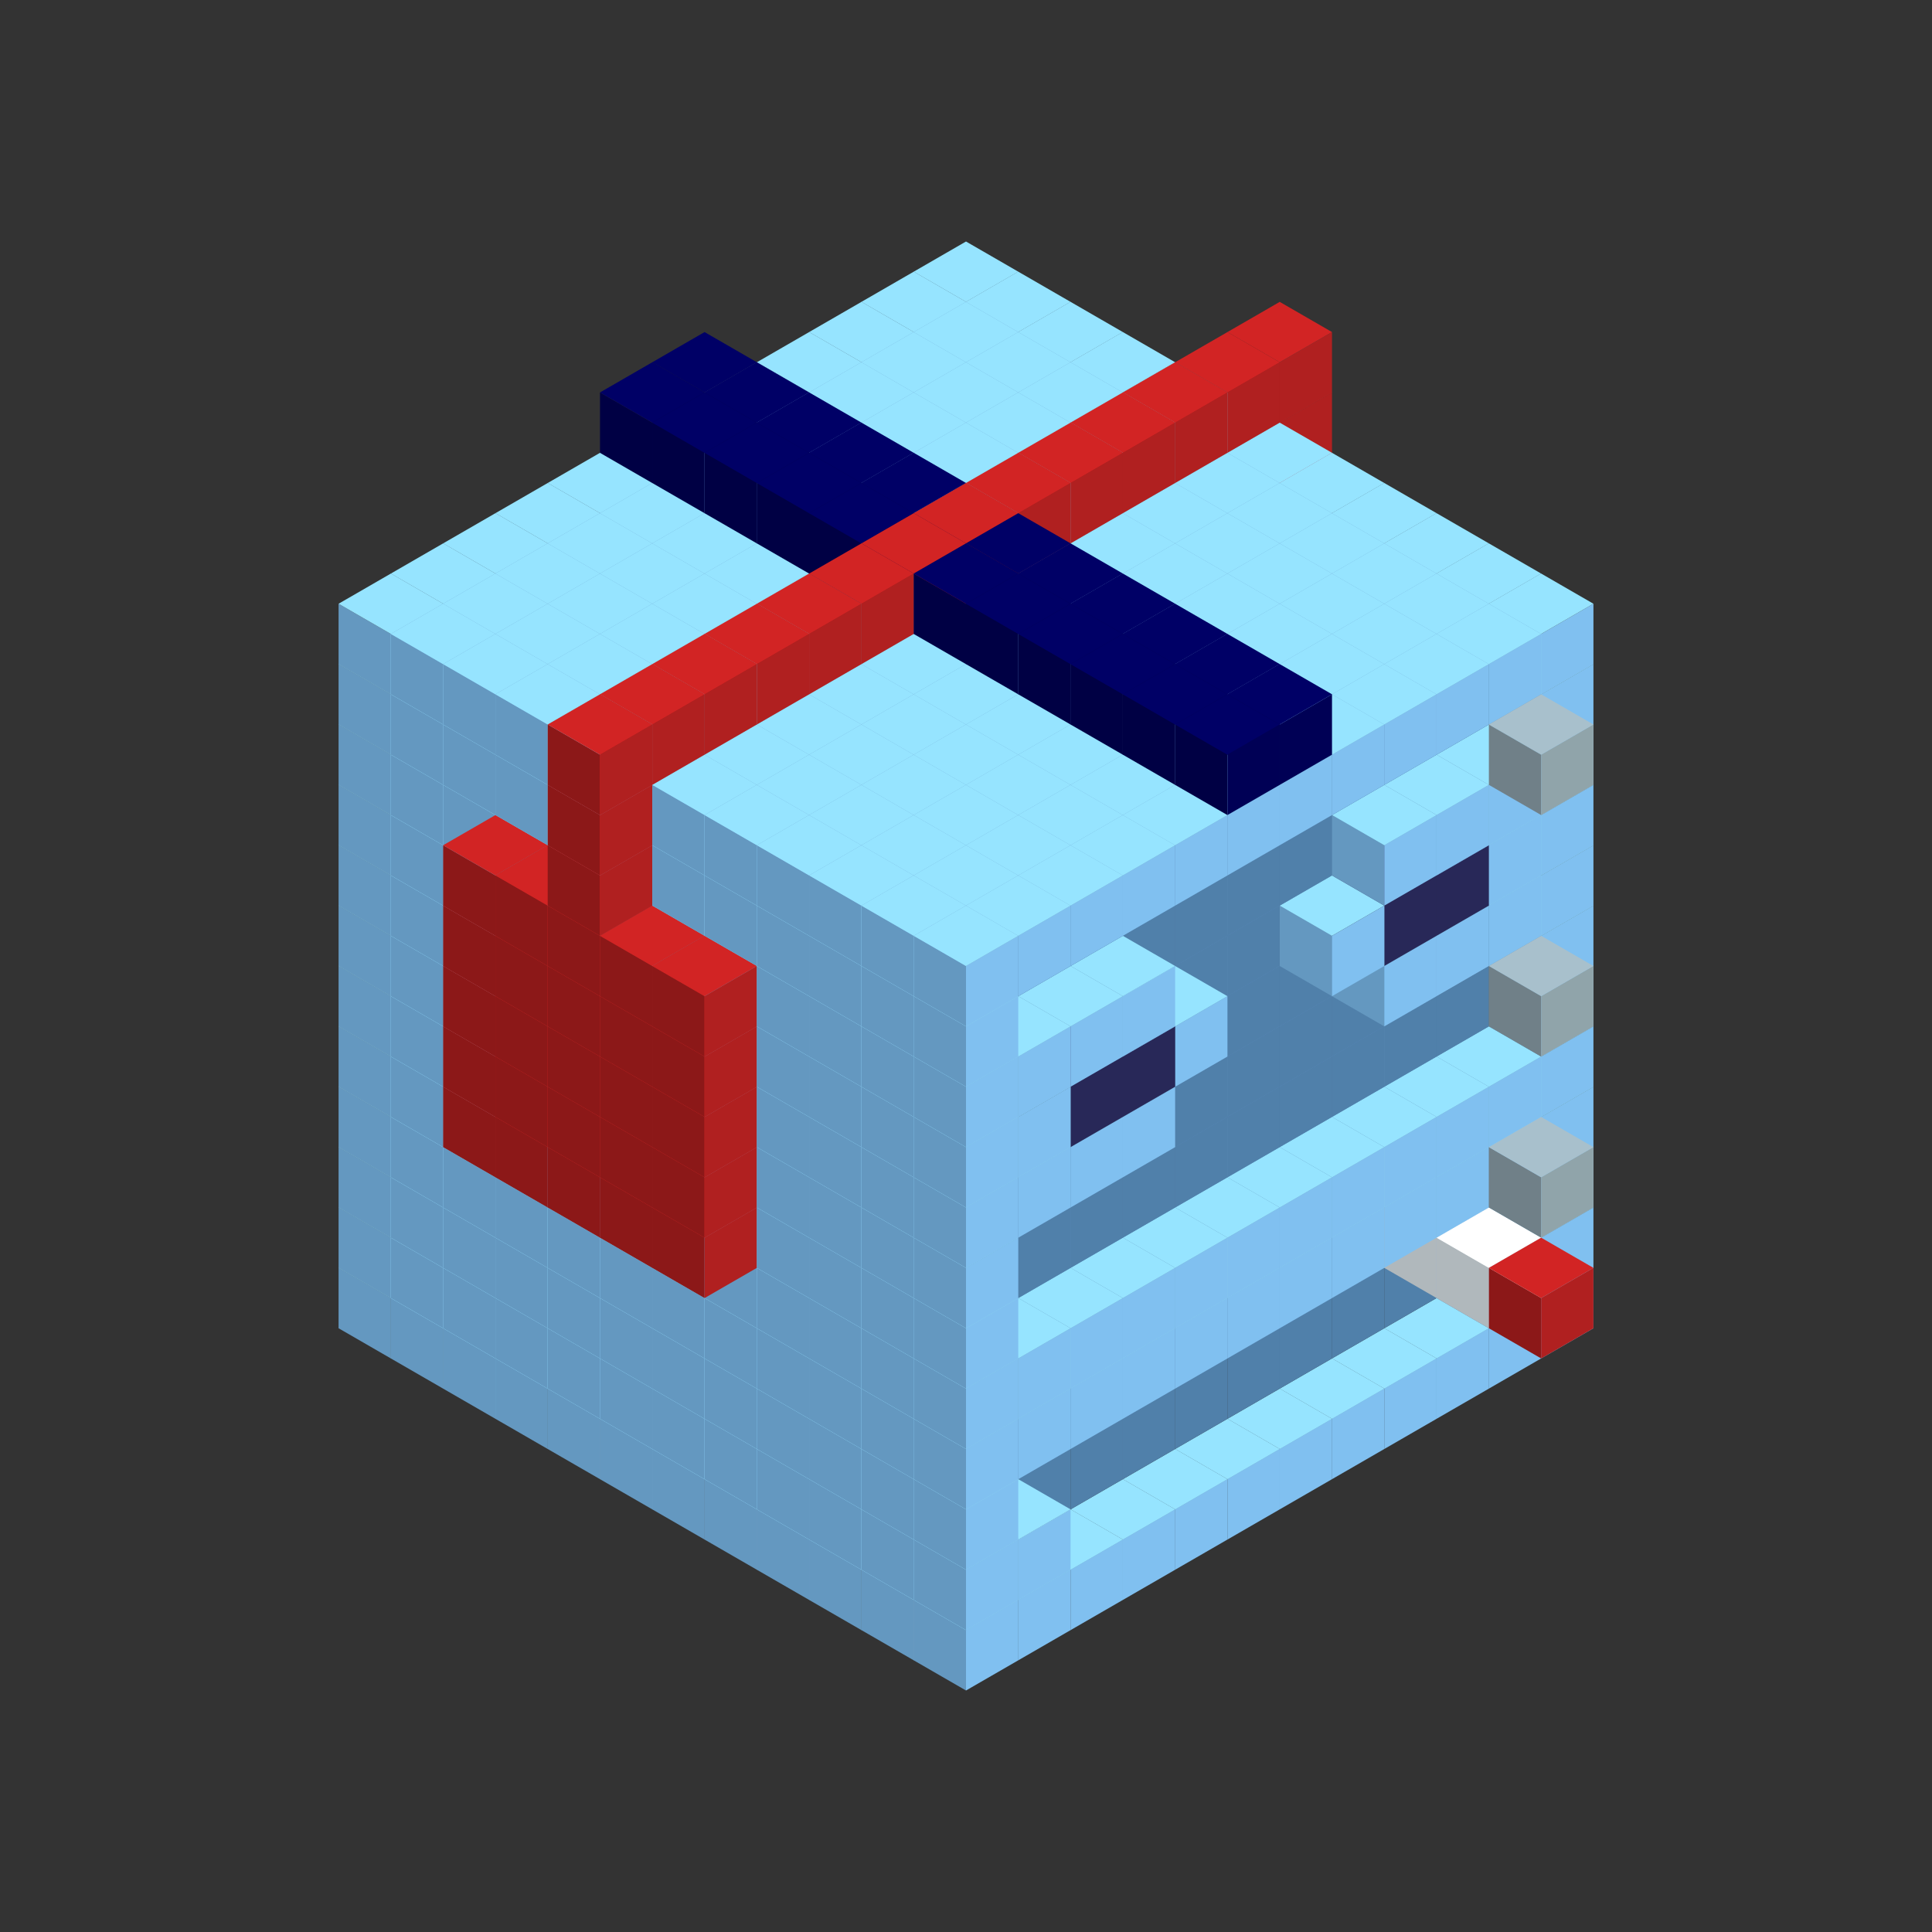 
<svg width='600' height='600' viewBox='4436371 5550000 3200000 3200000' xmlns='http://www.w3.org/2000/svg' xmlns:xlink='http://www.w3.org/1999/xlink'>
<rect x="4436371" y="5550000" width="3200000" height="3200000" fill="#333333" stroke="none"/>
<use xlink:href='#v-0x0000014b-1' transform='translate(983738,3600000)'/>
<use xlink:href='#v-0x0000014b-1' transform='translate(1070341,3650000)'/>
<use xlink:href='#v-0x0000014b-1' transform='translate(1156944,3700000)'/>
<use xlink:href='#v-0x0000014b-1' transform='translate(1243547,3750000)'/>
<use xlink:href='#v-0x0000014b-1' transform='translate(1330150,3800000)'/>
<use xlink:href='#v-0x0000014b-1' transform='translate(1416753,3850000)'/>
<use xlink:href='#v-0x0000014b-1' transform='translate(1503356,3900000)'/>
<use xlink:href='#v-0x0000014b-1' transform='translate(1589959,3950000)'/>
<use xlink:href='#v-0x0000014b-1' transform='translate(1676562,4000000)'/>
<use xlink:href='#v-0x0000014b-1' transform='translate(1763165,4050000)'/>
<use xlink:href='#v-0x0000014b-1' transform='translate(1849768,4100000)'/>
<use xlink:href='#v-0x0000014b-1' transform='translate(2889004,3600000)'/>
<use xlink:href='#v-0x0000014b-1' transform='translate(2802401,3650000)'/>
<use xlink:href='#v-0x0000014b-1' transform='translate(2715798,3700000)'/>
<use xlink:href='#v-0x0000014b-1' transform='translate(2629195,3750000)'/>
<use xlink:href='#v-0x0000014b-1' transform='translate(2542592,3800000)'/>
<use xlink:href='#v-0x0000014b-1' transform='translate(2455989,3850000)'/>
<use xlink:href='#v-0x0000014b-1' transform='translate(2369386,3900000)'/>
<use xlink:href='#v-0x0000014b-1' transform='translate(2282783,3950000)'/>
<use xlink:href='#v-0x0000014b-1' transform='translate(2196180,4000000)'/>
<use xlink:href='#v-0x0000014b-1' transform='translate(2109577,4050000)'/>
<use xlink:href='#v-0x0000014b-1' transform='translate(2022974,4100000)'/>
<use xlink:href='#v-0x0000014b-1' transform='translate(1936371,4150000)'/>
<use xlink:href='#v-0x0000014b-1' transform='translate(983738,3500000)'/>
<use xlink:href='#v-0x0000014b-1' transform='translate(1070341,3550000)'/>
<use xlink:href='#v-0x0000014b-1' transform='translate(1156944,3600000)'/>
<use xlink:href='#v-0x0000014b-1' transform='translate(1243547,3650000)'/>
<use xlink:href='#v-0x0000014b-1' transform='translate(1330150,3700000)'/>
<use xlink:href='#v-0x0000014b-1' transform='translate(1416753,3750000)'/>
<use xlink:href='#v-0x0000014b-1' transform='translate(1503356,3800000)'/>
<use xlink:href='#v-0x0000014b-1' transform='translate(1589959,3850000)'/>
<use xlink:href='#v-0x0000014b-1' transform='translate(1676562,3900000)'/>
<use xlink:href='#v-0x0000014b-1' transform='translate(1763165,3950000)'/>
<use xlink:href='#v-0x0000014b-2' transform='translate(2715798,3500000)'/>
<use xlink:href='#v-0x0000014b-2' transform='translate(2629195,3550000)'/>
<use xlink:href='#v-0x0000014b-2' transform='translate(2542592,3600000)'/>
<use xlink:href='#v-0x0000014b-2' transform='translate(2455989,3650000)'/>
<use xlink:href='#v-0x0000014b-2' transform='translate(2369386,3700000)'/>
<use xlink:href='#v-0x0000014b-2' transform='translate(2282783,3750000)'/>
<use xlink:href='#v-0x0000014b-2' transform='translate(2196180,3800000)'/>
<use xlink:href='#v-0x0000014b-2' transform='translate(2109577,3850000)'/>
<use xlink:href='#v-0x0000014b-2' transform='translate(2022974,3900000)'/>
<use xlink:href='#v-0x0000014b-2' transform='translate(1936371,3950000)'/>
<use xlink:href='#v-0x0000014b-1' transform='translate(1849768,4000000)'/>
<use xlink:href='#v-0x0000014b-1' transform='translate(2889004,3500000)'/>
<use xlink:href='#v-0x0000014b-1' transform='translate(2802401,3550000)'/>
<use xlink:href='#v-0x0000014b-1' transform='translate(2022974,4000000)'/>
<use xlink:href='#v-0x0000014b-1' transform='translate(1936371,4050000)'/>
<use xlink:href='#v-0x0000014b-1' transform='translate(983738,3400000)'/>
<use xlink:href='#v-0x0000014b-1' transform='translate(1070341,3450000)'/>
<use xlink:href='#v-0x0000014b-1' transform='translate(1156944,3500000)'/>
<use xlink:href='#v-0x0000014b-1' transform='translate(1243547,3550000)'/>
<use xlink:href='#v-0x0000014b-1' transform='translate(1330150,3600000)'/>
<use xlink:href='#v-0x0000014b-1' transform='translate(1416753,3650000)'/>
<use xlink:href='#v-0x0000014b-1' transform='translate(1503356,3700000)'/>
<use xlink:href='#v-0x0000014b-1' transform='translate(1589959,3750000)'/>
<use xlink:href='#v-0x0000014b-1' transform='translate(1676562,3800000)'/>
<use xlink:href='#v-0x0000014b-1' transform='translate(1763165,3850000)'/>
<use xlink:href='#v-0x0000014b-2' transform='translate(2715798,3400000)'/>
<use xlink:href='#v-0x0000014b-4' transform='translate(2629195,3450000)'/>
<use xlink:href='#v-0x0000014b-2' transform='translate(2542592,3500000)'/>
<use xlink:href='#v-0x0000014b-2' transform='translate(2455989,3550000)'/>
<use xlink:href='#v-0x0000014b-2' transform='translate(2369386,3600000)'/>
<use xlink:href='#v-0x0000014b-2' transform='translate(2282783,3650000)'/>
<use xlink:href='#v-0x0000014b-2' transform='translate(2196180,3700000)'/>
<use xlink:href='#v-0x0000014b-2' transform='translate(2109577,3750000)'/>
<use xlink:href='#v-0x0000014b-2' transform='translate(2022974,3800000)'/>
<use xlink:href='#v-0x0000014b-2' transform='translate(1936371,3850000)'/>
<use xlink:href='#v-0x0000014b-1' transform='translate(1849768,3900000)'/>
<use xlink:href='#v-0x0000014b-1' transform='translate(2889004,3400000)'/>
<use xlink:href='#v-0x0000014b-4' transform='translate(2715798,3500000)'/>
<use xlink:href='#v-0x0000014b-1' transform='translate(1936371,3950000)'/>
<use xlink:href='#v-0x0000014b-4' transform='translate(2802401,3550000)'/>
<use xlink:href='#v-0x0000014b-5' transform='translate(2889004,3600000)'/>
<use xlink:href='#v-0x0000014b-1' transform='translate(983738,3300000)'/>
<use xlink:href='#v-0x0000014b-1' transform='translate(1070341,3350000)'/>
<use xlink:href='#v-0x0000014b-1' transform='translate(1156944,3400000)'/>
<use xlink:href='#v-0x0000014b-1' transform='translate(1243547,3450000)'/>
<use xlink:href='#v-0x0000014b-1' transform='translate(1330150,3500000)'/>
<use xlink:href='#v-0x0000014b-1' transform='translate(1416753,3550000)'/>
<use xlink:href='#v-0x0000014b-1' transform='translate(1503356,3600000)'/>
<use xlink:href='#v-0x0000014b-1' transform='translate(1589959,3650000)'/>
<use xlink:href='#v-0x0000014b-1' transform='translate(1676562,3700000)'/>
<use xlink:href='#v-0x0000014b-1' transform='translate(1763165,3750000)'/>
<use xlink:href='#v-0x0000014b-2' transform='translate(2715798,3300000)'/>
<use xlink:href='#v-0x0000014b-2' transform='translate(2629195,3350000)'/>
<use xlink:href='#v-0x0000014b-2' transform='translate(2542592,3400000)'/>
<use xlink:href='#v-0x0000014b-2' transform='translate(2455989,3450000)'/>
<use xlink:href='#v-0x0000014b-2' transform='translate(2369386,3500000)'/>
<use xlink:href='#v-0x0000014b-2' transform='translate(2282783,3550000)'/>
<use xlink:href='#v-0x0000014b-2' transform='translate(2196180,3600000)'/>
<use xlink:href='#v-0x0000014b-2' transform='translate(2109577,3650000)'/>
<use xlink:href='#v-0x0000014b-2' transform='translate(2022974,3700000)'/>
<use xlink:href='#v-0x0000014b-2' transform='translate(1936371,3750000)'/>
<use xlink:href='#v-0x0000014b-1' transform='translate(1849768,3800000)'/>
<use xlink:href='#v-0x0000014b-1' transform='translate(2889004,3300000)'/>
<use xlink:href='#v-0x0000014b-1' transform='translate(2802401,3350000)'/>
<use xlink:href='#v-0x0000014b-1' transform='translate(2715798,3400000)'/>
<use xlink:href='#v-0x0000014b-1' transform='translate(2629195,3450000)'/>
<use xlink:href='#v-0x0000014b-1' transform='translate(2542592,3500000)'/>
<use xlink:href='#v-0x0000014b-1' transform='translate(2455989,3550000)'/>
<use xlink:href='#v-0x0000014b-1' transform='translate(2369386,3600000)'/>
<use xlink:href='#v-0x0000014b-1' transform='translate(2282783,3650000)'/>
<use xlink:href='#v-0x0000014b-1' transform='translate(2196180,3700000)'/>
<use xlink:href='#v-0x0000014b-1' transform='translate(2109577,3750000)'/>
<use xlink:href='#v-0x0000014b-1' transform='translate(2022974,3800000)'/>
<use xlink:href='#v-0x0000014b-1' transform='translate(1936371,3850000)'/>
<use xlink:href='#v-0x0000014b-1' transform='translate(983738,3200000)'/>
<use xlink:href='#v-0x0000014b-1' transform='translate(1070341,3250000)'/>
<use xlink:href='#v-0x0000014b-1' transform='translate(1156944,3300000)'/>
<use xlink:href='#v-0x0000014b-1' transform='translate(1243547,3350000)'/>
<use xlink:href='#v-0x0000014b-1' transform='translate(1330150,3400000)'/>
<use xlink:href='#v-0x0000014b-1' transform='translate(1416753,3450000)'/>
<use xlink:href='#v-0x0000014b-1' transform='translate(1503356,3500000)'/>
<use xlink:href='#v-0x0000014b-1' transform='translate(1589959,3550000)'/>
<use xlink:href='#v-0x0000014b-1' transform='translate(1676562,3600000)'/>
<use xlink:href='#v-0x0000014b-1' transform='translate(1763165,3650000)'/>
<use xlink:href='#v-0x0000014b-2' transform='translate(2715798,3200000)'/>
<use xlink:href='#v-0x0000014b-2' transform='translate(2629195,3250000)'/>
<use xlink:href='#v-0x0000014b-2' transform='translate(2542592,3300000)'/>
<use xlink:href='#v-0x0000014b-2' transform='translate(2455989,3350000)'/>
<use xlink:href='#v-0x0000014b-2' transform='translate(2369386,3400000)'/>
<use xlink:href='#v-0x0000014b-2' transform='translate(2282783,3450000)'/>
<use xlink:href='#v-0x0000014b-2' transform='translate(2196180,3500000)'/>
<use xlink:href='#v-0x0000014b-2' transform='translate(2109577,3550000)'/>
<use xlink:href='#v-0x0000014b-2' transform='translate(2022974,3600000)'/>
<use xlink:href='#v-0x0000014b-2' transform='translate(1936371,3650000)'/>
<use xlink:href='#v-0x0000014b-1' transform='translate(1849768,3700000)'/>
<use xlink:href='#v-0x0000014b-1' transform='translate(2889004,3200000)'/>
<use xlink:href='#v-0x0000014b-1' transform='translate(2802401,3250000)'/>
<use xlink:href='#v-0x0000014b-1' transform='translate(2715798,3300000)'/>
<use xlink:href='#v-0x0000014b-1' transform='translate(2629195,3350000)'/>
<use xlink:href='#v-0x0000014b-1' transform='translate(2542592,3400000)'/>
<use xlink:href='#v-0x0000014b-1' transform='translate(2455989,3450000)'/>
<use xlink:href='#v-0x0000014b-1' transform='translate(2369386,3500000)'/>
<use xlink:href='#v-0x0000014b-1' transform='translate(2282783,3550000)'/>
<use xlink:href='#v-0x0000014b-1' transform='translate(2196180,3600000)'/>
<use xlink:href='#v-0x0000014b-1' transform='translate(2109577,3650000)'/>
<use xlink:href='#v-0x0000014b-1' transform='translate(2022974,3700000)'/>
<use xlink:href='#v-0x0000014b-1' transform='translate(1936371,3750000)'/>
<use xlink:href='#v-0x0000014b-6' transform='translate(2889004,3400000)'/>
<use xlink:href='#v-0x0000014b-1' transform='translate(983738,3100000)'/>
<use xlink:href='#v-0x0000014b-1' transform='translate(1070341,3150000)'/>
<use xlink:href='#v-0x0000014b-1' transform='translate(1156944,3200000)'/>
<use xlink:href='#v-0x0000014b-8' transform='translate(2282783,2650000)'/>
<use xlink:href='#v-0x0000014b-1' transform='translate(1243547,3250000)'/>
<use xlink:href='#v-0x0000014b-8' transform='translate(1156944,3300000)'/>
<use xlink:href='#v-0x0000014b-8' transform='translate(2369386,2700000)'/>
<use xlink:href='#v-0x0000014b-1' transform='translate(1330150,3300000)'/>
<use xlink:href='#v-0x0000014b-8' transform='translate(1243547,3350000)'/>
<use xlink:href='#v-0x0000014b-8' transform='translate(2455989,2750000)'/>
<use xlink:href='#v-0x0000014b-1' transform='translate(1416753,3350000)'/>
<use xlink:href='#v-0x0000014b-8' transform='translate(1330150,3400000)'/>
<use xlink:href='#v-0x0000014b-8' transform='translate(2542592,2800000)'/>
<use xlink:href='#v-0x0000014b-1' transform='translate(1503356,3400000)'/>
<use xlink:href='#v-0x0000014b-8' transform='translate(1416753,3450000)'/>
<use xlink:href='#v-0x0000014b-8' transform='translate(2629195,2850000)'/>
<use xlink:href='#v-0x0000014b-1' transform='translate(1589959,3450000)'/>
<use xlink:href='#v-0x0000014b-8' transform='translate(1503356,3500000)'/>
<use xlink:href='#v-0x0000014b-1' transform='translate(1676562,3500000)'/>
<use xlink:href='#v-0x0000014b-1' transform='translate(1763165,3550000)'/>
<use xlink:href='#v-0x0000014b-2' transform='translate(2715798,3100000)'/>
<use xlink:href='#v-0x0000014b-2' transform='translate(2629195,3150000)'/>
<use xlink:href='#v-0x0000014b-2' transform='translate(2542592,3200000)'/>
<use xlink:href='#v-0x0000014b-2' transform='translate(2455989,3250000)'/>
<use xlink:href='#v-0x0000014b-2' transform='translate(2369386,3300000)'/>
<use xlink:href='#v-0x0000014b-2' transform='translate(2282783,3350000)'/>
<use xlink:href='#v-0x0000014b-2' transform='translate(2196180,3400000)'/>
<use xlink:href='#v-0x0000014b-2' transform='translate(2109577,3450000)'/>
<use xlink:href='#v-0x0000014b-2' transform='translate(2022974,3500000)'/>
<use xlink:href='#v-0x0000014b-2' transform='translate(1936371,3550000)'/>
<use xlink:href='#v-0x0000014b-1' transform='translate(1849768,3600000)'/>
<use xlink:href='#v-0x0000014b-1' transform='translate(2889004,3100000)'/>
<use xlink:href='#v-0x0000014b-1' transform='translate(1936371,3650000)'/>
<use xlink:href='#v-0x0000014b-1' transform='translate(983738,3000000)'/>
<use xlink:href='#v-0x0000014b-1' transform='translate(1070341,3050000)'/>
<use xlink:href='#v-0x0000014b-1' transform='translate(1156944,3100000)'/>
<use xlink:href='#v-0x0000014b-8' transform='translate(2282783,2550000)'/>
<use xlink:href='#v-0x0000014b-1' transform='translate(1243547,3150000)'/>
<use xlink:href='#v-0x0000014b-8' transform='translate(1156944,3200000)'/>
<use xlink:href='#v-0x0000014b-8' transform='translate(2369386,2600000)'/>
<use xlink:href='#v-0x0000014b-1' transform='translate(1330150,3200000)'/>
<use xlink:href='#v-0x0000014b-8' transform='translate(1243547,3250000)'/>
<use xlink:href='#v-0x0000014b-8' transform='translate(2455989,2650000)'/>
<use xlink:href='#v-0x0000014b-1' transform='translate(1416753,3250000)'/>
<use xlink:href='#v-0x0000014b-8' transform='translate(1330150,3300000)'/>
<use xlink:href='#v-0x0000014b-8' transform='translate(2542592,2700000)'/>
<use xlink:href='#v-0x0000014b-1' transform='translate(1503356,3300000)'/>
<use xlink:href='#v-0x0000014b-8' transform='translate(1416753,3350000)'/>
<use xlink:href='#v-0x0000014b-8' transform='translate(2629195,2750000)'/>
<use xlink:href='#v-0x0000014b-1' transform='translate(1589959,3350000)'/>
<use xlink:href='#v-0x0000014b-8' transform='translate(1503356,3400000)'/>
<use xlink:href='#v-0x0000014b-1' transform='translate(1676562,3400000)'/>
<use xlink:href='#v-0x0000014b-1' transform='translate(1763165,3450000)'/>
<use xlink:href='#v-0x0000014b-2' transform='translate(2715798,3000000)'/>
<use xlink:href='#v-0x0000014b-2' transform='translate(2629195,3050000)'/>
<use xlink:href='#v-0x0000014b-2' transform='translate(2542592,3100000)'/>
<use xlink:href='#v-0x0000014b-2' transform='translate(2455989,3150000)'/>
<use xlink:href='#v-0x0000014b-2' transform='translate(2369386,3200000)'/>
<use xlink:href='#v-0x0000014b-2' transform='translate(2282783,3250000)'/>
<use xlink:href='#v-0x0000014b-2' transform='translate(2196180,3300000)'/>
<use xlink:href='#v-0x0000014b-2' transform='translate(2109577,3350000)'/>
<use xlink:href='#v-0x0000014b-2' transform='translate(2022974,3400000)'/>
<use xlink:href='#v-0x0000014b-2' transform='translate(1936371,3450000)'/>
<use xlink:href='#v-0x0000014b-1' transform='translate(1849768,3500000)'/>
<use xlink:href='#v-0x0000014b-1' transform='translate(2889004,3000000)'/>
<use xlink:href='#v-0x0000014b-1' transform='translate(1936371,3550000)'/>
<use xlink:href='#v-0x0000014b-1' transform='translate(983738,2900000)'/>
<use xlink:href='#v-0x0000014b-1' transform='translate(1070341,2950000)'/>
<use xlink:href='#v-0x0000014b-1' transform='translate(1156944,3000000)'/>
<use xlink:href='#v-0x0000014b-8' transform='translate(2282783,2450000)'/>
<use xlink:href='#v-0x0000014b-1' transform='translate(1243547,3050000)'/>
<use xlink:href='#v-0x0000014b-8' transform='translate(1156944,3100000)'/>
<use xlink:href='#v-0x0000014b-8' transform='translate(2369386,2500000)'/>
<use xlink:href='#v-0x0000014b-1' transform='translate(1330150,3100000)'/>
<use xlink:href='#v-0x0000014b-8' transform='translate(1243547,3150000)'/>
<use xlink:href='#v-0x0000014b-8' transform='translate(2455989,2550000)'/>
<use xlink:href='#v-0x0000014b-1' transform='translate(1416753,3150000)'/>
<use xlink:href='#v-0x0000014b-8' transform='translate(1330150,3200000)'/>
<use xlink:href='#v-0x0000014b-8' transform='translate(2542592,2600000)'/>
<use xlink:href='#v-0x0000014b-1' transform='translate(1503356,3200000)'/>
<use xlink:href='#v-0x0000014b-8' transform='translate(1416753,3250000)'/>
<use xlink:href='#v-0x0000014b-8' transform='translate(2629195,2650000)'/>
<use xlink:href='#v-0x0000014b-1' transform='translate(1589959,3250000)'/>
<use xlink:href='#v-0x0000014b-8' transform='translate(1503356,3300000)'/>
<use xlink:href='#v-0x0000014b-1' transform='translate(1676562,3300000)'/>
<use xlink:href='#v-0x0000014b-1' transform='translate(1763165,3350000)'/>
<use xlink:href='#v-0x0000014b-2' transform='translate(2715798,2900000)'/>
<use xlink:href='#v-0x0000014b-2' transform='translate(2629195,2950000)'/>
<use xlink:href='#v-0x0000014b-2' transform='translate(2542592,3000000)'/>
<use xlink:href='#v-0x0000014b-2' transform='translate(2455989,3050000)'/>
<use xlink:href='#v-0x0000014b-2' transform='translate(2369386,3100000)'/>
<use xlink:href='#v-0x0000014b-2' transform='translate(2282783,3150000)'/>
<use xlink:href='#v-0x0000014b-2' transform='translate(2196180,3200000)'/>
<use xlink:href='#v-0x0000014b-2' transform='translate(2109577,3250000)'/>
<use xlink:href='#v-0x0000014b-2' transform='translate(2022974,3300000)'/>
<use xlink:href='#v-0x0000014b-2' transform='translate(1936371,3350000)'/>
<use xlink:href='#v-0x0000014b-1' transform='translate(1849768,3400000)'/>
<use xlink:href='#v-0x0000014b-1' transform='translate(2889004,2900000)'/>
<use xlink:href='#v-0x0000014b-1' transform='translate(2802401,2950000)'/>
<use xlink:href='#v-0x0000014b-1' transform='translate(2715798,3000000)'/>
<use xlink:href='#v-0x0000014b-1' transform='translate(2629195,3050000)'/>
<use xlink:href='#v-0x0000014b-1' transform='translate(2196180,3300000)'/>
<use xlink:href='#v-0x0000014b-1' transform='translate(2109577,3350000)'/>
<use xlink:href='#v-0x0000014b-1' transform='translate(2022974,3400000)'/>
<use xlink:href='#v-0x0000014b-1' transform='translate(1936371,3450000)'/>
<use xlink:href='#v-0x0000014b-6' transform='translate(2889004,3100000)'/>
<use xlink:href='#v-0x0000014b-1' transform='translate(983738,2800000)'/>
<use xlink:href='#v-0x0000014b-1' transform='translate(1070341,2850000)'/>
<use xlink:href='#v-0x0000014b-1' transform='translate(1156944,2900000)'/>
<use xlink:href='#v-0x0000014b-8' transform='translate(2282783,2350000)'/>
<use xlink:href='#v-0x0000014b-1' transform='translate(1243547,2950000)'/>
<use xlink:href='#v-0x0000014b-8' transform='translate(1156944,3000000)'/>
<use xlink:href='#v-0x0000014b-8' transform='translate(2369386,2400000)'/>
<use xlink:href='#v-0x0000014b-1' transform='translate(1330150,3000000)'/>
<use xlink:href='#v-0x0000014b-8' transform='translate(1243547,3050000)'/>
<use xlink:href='#v-0x0000014b-8' transform='translate(2455989,2450000)'/>
<use xlink:href='#v-0x0000014b-1' transform='translate(1416753,3050000)'/>
<use xlink:href='#v-0x0000014b-8' transform='translate(1330150,3100000)'/>
<use xlink:href='#v-0x0000014b-8' transform='translate(2542592,2500000)'/>
<use xlink:href='#v-0x0000014b-1' transform='translate(1503356,3100000)'/>
<use xlink:href='#v-0x0000014b-8' transform='translate(1416753,3150000)'/>
<use xlink:href='#v-0x0000014b-8' transform='translate(2629195,2550000)'/>
<use xlink:href='#v-0x0000014b-1' transform='translate(1589959,3150000)'/>
<use xlink:href='#v-0x0000014b-8' transform='translate(1503356,3200000)'/>
<use xlink:href='#v-0x0000014b-1' transform='translate(1676562,3200000)'/>
<use xlink:href='#v-0x0000014b-1' transform='translate(1763165,3250000)'/>
<use xlink:href='#v-0x0000014b-2' transform='translate(2715798,2800000)'/>
<use xlink:href='#v-0x0000014b-2' transform='translate(2629195,2850000)'/>
<use xlink:href='#v-0x0000014b-2' transform='translate(2542592,2900000)'/>
<use xlink:href='#v-0x0000014b-2' transform='translate(2455989,2950000)'/>
<use xlink:href='#v-0x0000014b-2' transform='translate(2369386,3000000)'/>
<use xlink:href='#v-0x0000014b-2' transform='translate(2282783,3050000)'/>
<use xlink:href='#v-0x0000014b-2' transform='translate(2196180,3100000)'/>
<use xlink:href='#v-0x0000014b-2' transform='translate(2109577,3150000)'/>
<use xlink:href='#v-0x0000014b-2' transform='translate(2022974,3200000)'/>
<use xlink:href='#v-0x0000014b-2' transform='translate(1936371,3250000)'/>
<use xlink:href='#v-0x0000014b-1' transform='translate(1849768,3300000)'/>
<use xlink:href='#v-0x0000014b-1' transform='translate(2889004,2800000)'/>
<use xlink:href='#v-0x0000014b-1' transform='translate(2802401,2850000)'/>
<use xlink:href='#v-0x0000014b-3' transform='translate(2715798,2900000)'/>
<use xlink:href='#v-0x0000014b-3' transform='translate(2629195,2950000)'/>
<use xlink:href='#v-0x0000014b-1' transform='translate(2542592,3000000)'/>
<use xlink:href='#v-0x0000014b-1' transform='translate(2282783,3150000)'/>
<use xlink:href='#v-0x0000014b-3' transform='translate(2196180,3200000)'/>
<use xlink:href='#v-0x0000014b-3' transform='translate(2109577,3250000)'/>
<use xlink:href='#v-0x0000014b-1' transform='translate(2022974,3300000)'/>
<use xlink:href='#v-0x0000014b-1' transform='translate(1936371,3350000)'/>
<use xlink:href='#v-0x0000014b-1' transform='translate(983738,2700000)'/>
<use xlink:href='#v-0x0000014b-1' transform='translate(1070341,2750000)'/>
<use xlink:href='#v-0x0000014b-1' transform='translate(1156944,2800000)'/>
<use xlink:href='#v-0x0000014b-8' transform='translate(2282783,2250000)'/>
<use xlink:href='#v-0x0000014b-1' transform='translate(1243547,2850000)'/>
<use xlink:href='#v-0x0000014b-8' transform='translate(1156944,2900000)'/>
<use xlink:href='#v-0x0000014b-8' transform='translate(2369386,2300000)'/>
<use xlink:href='#v-0x0000014b-1' transform='translate(1330150,2900000)'/>
<use xlink:href='#v-0x0000014b-8' transform='translate(1243547,2950000)'/>
<use xlink:href='#v-0x0000014b-8' transform='translate(2455989,2350000)'/>
<use xlink:href='#v-0x0000014b-1' transform='translate(1416753,2950000)'/>
<use xlink:href='#v-0x0000014b-8' transform='translate(1330150,3000000)'/>
<use xlink:href='#v-0x0000014b-8' transform='translate(2542592,2400000)'/>
<use xlink:href='#v-0x0000014b-1' transform='translate(1503356,3000000)'/>
<use xlink:href='#v-0x0000014b-8' transform='translate(1416753,3050000)'/>
<use xlink:href='#v-0x0000014b-8' transform='translate(2629195,2450000)'/>
<use xlink:href='#v-0x0000014b-1' transform='translate(1589959,3050000)'/>
<use xlink:href='#v-0x0000014b-8' transform='translate(1503356,3100000)'/>
<use xlink:href='#v-0x0000014b-1' transform='translate(1676562,3100000)'/>
<use xlink:href='#v-0x0000014b-1' transform='translate(1763165,3150000)'/>
<use xlink:href='#v-0x0000014b-2' transform='translate(2715798,2700000)'/>
<use xlink:href='#v-0x0000014b-2' transform='translate(2629195,2750000)'/>
<use xlink:href='#v-0x0000014b-2' transform='translate(2542592,2800000)'/>
<use xlink:href='#v-0x0000014b-2' transform='translate(2455989,2850000)'/>
<use xlink:href='#v-0x0000014b-2' transform='translate(2369386,2900000)'/>
<use xlink:href='#v-0x0000014b-2' transform='translate(2282783,2950000)'/>
<use xlink:href='#v-0x0000014b-2' transform='translate(2196180,3000000)'/>
<use xlink:href='#v-0x0000014b-2' transform='translate(2109577,3050000)'/>
<use xlink:href='#v-0x0000014b-2' transform='translate(2022974,3100000)'/>
<use xlink:href='#v-0x0000014b-2' transform='translate(1936371,3150000)'/>
<use xlink:href='#v-0x0000014b-1' transform='translate(1849768,3200000)'/>
<use xlink:href='#v-0x0000014b-1' transform='translate(2889004,2700000)'/>
<use xlink:href='#v-0x0000014b-1' transform='translate(2802401,2750000)'/>
<use xlink:href='#v-0x0000014b-1' transform='translate(2715798,2800000)'/>
<use xlink:href='#v-0x0000014b-1' transform='translate(2629195,2850000)'/>
<use xlink:href='#v-0x0000014b-1' transform='translate(2196180,3100000)'/>
<use xlink:href='#v-0x0000014b-1' transform='translate(2109577,3150000)'/>
<use xlink:href='#v-0x0000014b-1' transform='translate(2022974,3200000)'/>
<use xlink:href='#v-0x0000014b-1' transform='translate(1936371,3250000)'/>
<use xlink:href='#v-0x0000014b-1' transform='translate(983738,2600000)'/>
<use xlink:href='#v-0x0000014b-1' transform='translate(1070341,2650000)'/>
<use xlink:href='#v-0x0000014b-1' transform='translate(1156944,2700000)'/>
<use xlink:href='#v-0x0000014b-1' transform='translate(1243547,2750000)'/>
<use xlink:href='#v-0x0000014b-1' transform='translate(1330150,2800000)'/>
<use xlink:href='#v-0x0000014b-8' transform='translate(2455989,2250000)'/>
<use xlink:href='#v-0x0000014b-1' transform='translate(1416753,2850000)'/>
<use xlink:href='#v-0x0000014b-8' transform='translate(1330150,2900000)'/>
<use xlink:href='#v-0x0000014b-1' transform='translate(1503356,2900000)'/>
<use xlink:href='#v-0x0000014b-1' transform='translate(1589959,2950000)'/>
<use xlink:href='#v-0x0000014b-1' transform='translate(1676562,3000000)'/>
<use xlink:href='#v-0x0000014b-1' transform='translate(1763165,3050000)'/>
<use xlink:href='#v-0x0000014b-2' transform='translate(2715798,2600000)'/>
<use xlink:href='#v-0x0000014b-2' transform='translate(2629195,2650000)'/>
<use xlink:href='#v-0x0000014b-2' transform='translate(2542592,2700000)'/>
<use xlink:href='#v-0x0000014b-2' transform='translate(2455989,2750000)'/>
<use xlink:href='#v-0x0000014b-2' transform='translate(2369386,2800000)'/>
<use xlink:href='#v-0x0000014b-2' transform='translate(2282783,2850000)'/>
<use xlink:href='#v-0x0000014b-2' transform='translate(2196180,2900000)'/>
<use xlink:href='#v-0x0000014b-2' transform='translate(2109577,2950000)'/>
<use xlink:href='#v-0x0000014b-2' transform='translate(2022974,3000000)'/>
<use xlink:href='#v-0x0000014b-2' transform='translate(1936371,3050000)'/>
<use xlink:href='#v-0x0000014b-1' transform='translate(1849768,3100000)'/>
<use xlink:href='#v-0x0000014b-1' transform='translate(2889004,2600000)'/>
<use xlink:href='#v-0x0000014b-1' transform='translate(1936371,3150000)'/>
<use xlink:href='#v-0x0000014b-1' transform='translate(1936371,1950000)'/>
<use xlink:href='#v-0x0000014b-1' transform='translate(1849768,2000000)'/>
<use xlink:href='#v-0x0000014b-1' transform='translate(1763165,2050000)'/>
<use xlink:href='#v-0x0000014b-1' transform='translate(1676562,2100000)'/>
<use xlink:href='#v-0x0000014b-1' transform='translate(1589959,2150000)'/>
<use xlink:href='#v-0x0000014b-1' transform='translate(1503356,2200000)'/>
<use xlink:href='#v-0x0000014b-1' transform='translate(1416753,2250000)'/>
<use xlink:href='#v-0x0000014b-1' transform='translate(1330150,2300000)'/>
<use xlink:href='#v-0x0000014b-1' transform='translate(1243547,2350000)'/>
<use xlink:href='#v-0x0000014b-1' transform='translate(1156944,2400000)'/>
<use xlink:href='#v-0x0000014b-1' transform='translate(1070341,2450000)'/>
<use xlink:href='#v-0x0000014b-1' transform='translate(983738,2500000)'/>
<use xlink:href='#v-0x0000014b-1' transform='translate(2022974,2000000)'/>
<use xlink:href='#v-0x0000014b-1' transform='translate(1936371,2050000)'/>
<use xlink:href='#v-0x0000014b-1' transform='translate(1849768,2100000)'/>
<use xlink:href='#v-0x0000014b-1' transform='translate(1763165,2150000)'/>
<use xlink:href='#v-0x0000014b-1' transform='translate(1676562,2200000)'/>
<use xlink:href='#v-0x0000014b-1' transform='translate(1589959,2250000)'/>
<use xlink:href='#v-0x0000014b-1' transform='translate(1503356,2300000)'/>
<use xlink:href='#v-0x0000014b-1' transform='translate(1416753,2350000)'/>
<use xlink:href='#v-0x0000014b-1' transform='translate(1330150,2400000)'/>
<use xlink:href='#v-0x0000014b-1' transform='translate(1243547,2450000)'/>
<use xlink:href='#v-0x0000014b-1' transform='translate(1156944,2500000)'/>
<use xlink:href='#v-0x0000014b-1' transform='translate(1070341,2550000)'/>
<use xlink:href='#v-0x0000014b-1' transform='translate(2109577,2050000)'/>
<use xlink:href='#v-0x0000014b-1' transform='translate(2022974,2100000)'/>
<use xlink:href='#v-0x0000014b-1' transform='translate(1936371,2150000)'/>
<use xlink:href='#v-0x0000014b-1' transform='translate(1849768,2200000)'/>
<use xlink:href='#v-0x0000014b-1' transform='translate(1763165,2250000)'/>
<use xlink:href='#v-0x0000014b-1' transform='translate(1676562,2300000)'/>
<use xlink:href='#v-0x0000014b-1' transform='translate(1589959,2350000)'/>
<use xlink:href='#v-0x0000014b-1' transform='translate(1503356,2400000)'/>
<use xlink:href='#v-0x0000014b-1' transform='translate(1416753,2450000)'/>
<use xlink:href='#v-0x0000014b-1' transform='translate(1330150,2500000)'/>
<use xlink:href='#v-0x0000014b-1' transform='translate(1243547,2550000)'/>
<use xlink:href='#v-0x0000014b-1' transform='translate(1156944,2600000)'/>
<use xlink:href='#v-0x0000014b-1' transform='translate(2196180,2100000)'/>
<use xlink:href='#v-0x0000014b-1' transform='translate(2109577,2150000)'/>
<use xlink:href='#v-0x0000014b-1' transform='translate(2022974,2200000)'/>
<use xlink:href='#v-0x0000014b-1' transform='translate(1936371,2250000)'/>
<use xlink:href='#v-0x0000014b-1' transform='translate(1849768,2300000)'/>
<use xlink:href='#v-0x0000014b-1' transform='translate(1763165,2350000)'/>
<use xlink:href='#v-0x0000014b-1' transform='translate(1676562,2400000)'/>
<use xlink:href='#v-0x0000014b-1' transform='translate(1589959,2450000)'/>
<use xlink:href='#v-0x0000014b-1' transform='translate(1503356,2500000)'/>
<use xlink:href='#v-0x0000014b-1' transform='translate(1416753,2550000)'/>
<use xlink:href='#v-0x0000014b-1' transform='translate(1330150,2600000)'/>
<use xlink:href='#v-0x0000014b-1' transform='translate(1243547,2650000)'/>
<use xlink:href='#v-0x0000014b-1' transform='translate(2282783,2150000)'/>
<use xlink:href='#v-0x0000014b-1' transform='translate(2196180,2200000)'/>
<use xlink:href='#v-0x0000014b-1' transform='translate(2109577,2250000)'/>
<use xlink:href='#v-0x0000014b-1' transform='translate(2022974,2300000)'/>
<use xlink:href='#v-0x0000014b-1' transform='translate(1936371,2350000)'/>
<use xlink:href='#v-0x0000014b-1' transform='translate(1849768,2400000)'/>
<use xlink:href='#v-0x0000014b-1' transform='translate(1763165,2450000)'/>
<use xlink:href='#v-0x0000014b-1' transform='translate(1676562,2500000)'/>
<use xlink:href='#v-0x0000014b-1' transform='translate(1589959,2550000)'/>
<use xlink:href='#v-0x0000014b-1' transform='translate(1503356,2600000)'/>
<use xlink:href='#v-0x0000014b-1' transform='translate(1416753,2650000)'/>
<use xlink:href='#v-0x0000014b-1' transform='translate(1330150,2700000)'/>
<use xlink:href='#v-0x0000014b-8' transform='translate(2455989,2150000)'/>
<use xlink:href='#v-0x0000014b-1' transform='translate(2369386,2200000)'/>
<use xlink:href='#v-0x0000014b-1' transform='translate(2282783,2250000)'/>
<use xlink:href='#v-0x0000014b-1' transform='translate(2196180,2300000)'/>
<use xlink:href='#v-0x0000014b-1' transform='translate(2109577,2350000)'/>
<use xlink:href='#v-0x0000014b-1' transform='translate(2022974,2400000)'/>
<use xlink:href='#v-0x0000014b-1' transform='translate(1936371,2450000)'/>
<use xlink:href='#v-0x0000014b-1' transform='translate(1849768,2500000)'/>
<use xlink:href='#v-0x0000014b-1' transform='translate(1763165,2550000)'/>
<use xlink:href='#v-0x0000014b-1' transform='translate(1676562,2600000)'/>
<use xlink:href='#v-0x0000014b-1' transform='translate(1589959,2650000)'/>
<use xlink:href='#v-0x0000014b-1' transform='translate(1503356,2700000)'/>
<use xlink:href='#v-0x0000014b-1' transform='translate(1416753,2750000)'/>
<use xlink:href='#v-0x0000014b-8' transform='translate(1330150,2800000)'/>
<use xlink:href='#v-0x0000014b-1' transform='translate(2455989,2250000)'/>
<use xlink:href='#v-0x0000014b-1' transform='translate(2369386,2300000)'/>
<use xlink:href='#v-0x0000014b-1' transform='translate(2282783,2350000)'/>
<use xlink:href='#v-0x0000014b-1' transform='translate(2196180,2400000)'/>
<use xlink:href='#v-0x0000014b-1' transform='translate(2109577,2450000)'/>
<use xlink:href='#v-0x0000014b-1' transform='translate(2022974,2500000)'/>
<use xlink:href='#v-0x0000014b-1' transform='translate(1936371,2550000)'/>
<use xlink:href='#v-0x0000014b-1' transform='translate(1849768,2600000)'/>
<use xlink:href='#v-0x0000014b-1' transform='translate(1763165,2650000)'/>
<use xlink:href='#v-0x0000014b-1' transform='translate(1676562,2700000)'/>
<use xlink:href='#v-0x0000014b-1' transform='translate(1589959,2750000)'/>
<use xlink:href='#v-0x0000014b-1' transform='translate(1503356,2800000)'/>
<use xlink:href='#v-0x0000014b-1' transform='translate(2542592,2300000)'/>
<use xlink:href='#v-0x0000014b-1' transform='translate(2455989,2350000)'/>
<use xlink:href='#v-0x0000014b-1' transform='translate(2369386,2400000)'/>
<use xlink:href='#v-0x0000014b-1' transform='translate(2282783,2450000)'/>
<use xlink:href='#v-0x0000014b-1' transform='translate(2196180,2500000)'/>
<use xlink:href='#v-0x0000014b-1' transform='translate(2109577,2550000)'/>
<use xlink:href='#v-0x0000014b-1' transform='translate(2022974,2600000)'/>
<use xlink:href='#v-0x0000014b-1' transform='translate(1936371,2650000)'/>
<use xlink:href='#v-0x0000014b-1' transform='translate(1849768,2700000)'/>
<use xlink:href='#v-0x0000014b-1' transform='translate(1763165,2750000)'/>
<use xlink:href='#v-0x0000014b-1' transform='translate(1676562,2800000)'/>
<use xlink:href='#v-0x0000014b-1' transform='translate(1589959,2850000)'/>
<use xlink:href='#v-0x0000014b-1' transform='translate(2629195,2350000)'/>
<use xlink:href='#v-0x0000014b-1' transform='translate(2542592,2400000)'/>
<use xlink:href='#v-0x0000014b-1' transform='translate(2455989,2450000)'/>
<use xlink:href='#v-0x0000014b-1' transform='translate(2369386,2500000)'/>
<use xlink:href='#v-0x0000014b-1' transform='translate(2282783,2550000)'/>
<use xlink:href='#v-0x0000014b-1' transform='translate(2196180,2600000)'/>
<use xlink:href='#v-0x0000014b-1' transform='translate(2109577,2650000)'/>
<use xlink:href='#v-0x0000014b-1' transform='translate(2022974,2700000)'/>
<use xlink:href='#v-0x0000014b-1' transform='translate(1936371,2750000)'/>
<use xlink:href='#v-0x0000014b-1' transform='translate(1849768,2800000)'/>
<use xlink:href='#v-0x0000014b-1' transform='translate(1763165,2850000)'/>
<use xlink:href='#v-0x0000014b-1' transform='translate(1676562,2900000)'/>
<use xlink:href='#v-0x0000014b-1' transform='translate(2715798,2400000)'/>
<use xlink:href='#v-0x0000014b-1' transform='translate(2629195,2450000)'/>
<use xlink:href='#v-0x0000014b-1' transform='translate(2542592,2500000)'/>
<use xlink:href='#v-0x0000014b-1' transform='translate(2455989,2550000)'/>
<use xlink:href='#v-0x0000014b-1' transform='translate(2369386,2600000)'/>
<use xlink:href='#v-0x0000014b-1' transform='translate(2282783,2650000)'/>
<use xlink:href='#v-0x0000014b-1' transform='translate(2196180,2700000)'/>
<use xlink:href='#v-0x0000014b-1' transform='translate(2109577,2750000)'/>
<use xlink:href='#v-0x0000014b-1' transform='translate(2022974,2800000)'/>
<use xlink:href='#v-0x0000014b-1' transform='translate(1936371,2850000)'/>
<use xlink:href='#v-0x0000014b-1' transform='translate(1849768,2900000)'/>
<use xlink:href='#v-0x0000014b-1' transform='translate(1763165,2950000)'/>
<use xlink:href='#v-0x0000014b-1' transform='translate(2802401,2450000)'/>
<use xlink:href='#v-0x0000014b-1' transform='translate(2715798,2500000)'/>
<use xlink:href='#v-0x0000014b-1' transform='translate(2629195,2550000)'/>
<use xlink:href='#v-0x0000014b-1' transform='translate(2542592,2600000)'/>
<use xlink:href='#v-0x0000014b-1' transform='translate(2455989,2650000)'/>
<use xlink:href='#v-0x0000014b-1' transform='translate(2369386,2700000)'/>
<use xlink:href='#v-0x0000014b-1' transform='translate(2282783,2750000)'/>
<use xlink:href='#v-0x0000014b-1' transform='translate(2196180,2800000)'/>
<use xlink:href='#v-0x0000014b-1' transform='translate(2109577,2850000)'/>
<use xlink:href='#v-0x0000014b-1' transform='translate(2022974,2900000)'/>
<use xlink:href='#v-0x0000014b-1' transform='translate(1936371,2950000)'/>
<use xlink:href='#v-0x0000014b-1' transform='translate(1849768,3000000)'/>
<use xlink:href='#v-0x0000014b-1' transform='translate(2889004,2500000)'/>
<use xlink:href='#v-0x0000014b-1' transform='translate(2802401,2550000)'/>
<use xlink:href='#v-0x0000014b-1' transform='translate(2715798,2600000)'/>
<use xlink:href='#v-0x0000014b-1' transform='translate(2629195,2650000)'/>
<use xlink:href='#v-0x0000014b-1' transform='translate(2542592,2700000)'/>
<use xlink:href='#v-0x0000014b-1' transform='translate(2455989,2750000)'/>
<use xlink:href='#v-0x0000014b-1' transform='translate(2369386,2800000)'/>
<use xlink:href='#v-0x0000014b-1' transform='translate(2282783,2850000)'/>
<use xlink:href='#v-0x0000014b-1' transform='translate(2196180,2900000)'/>
<use xlink:href='#v-0x0000014b-1' transform='translate(2109577,2950000)'/>
<use xlink:href='#v-0x0000014b-1' transform='translate(2022974,3000000)'/>
<use xlink:href='#v-0x0000014b-1' transform='translate(1936371,3050000)'/>
<use xlink:href='#v-0x0000014b-6' transform='translate(2889004,2700000)'/>
<use xlink:href='#v-0x0000014b-7' transform='translate(1503356,2100000)'/>
<use xlink:href='#v-0x0000014b-7' transform='translate(1416753,2150000)'/>
<use xlink:href='#v-0x0000014b-7' transform='translate(1589959,2150000)'/>
<use xlink:href='#v-0x0000014b-7' transform='translate(1503356,2200000)'/>
<use xlink:href='#v-0x0000014b-7' transform='translate(1676562,2200000)'/>
<use xlink:href='#v-0x0000014b-7' transform='translate(1589959,2250000)'/>
<use xlink:href='#v-0x0000014b-7' transform='translate(1763165,2250000)'/>
<use xlink:href='#v-0x0000014b-7' transform='translate(1676562,2300000)'/>
<use xlink:href='#v-0x0000014b-7' transform='translate(1849768,2300000)'/>
<use xlink:href='#v-0x0000014b-7' transform='translate(1763165,2350000)'/>
<use xlink:href='#v-0x0000014b-8' transform='translate(2455989,2050000)'/>
<use xlink:href='#v-0x0000014b-8' transform='translate(2369386,2100000)'/>
<use xlink:href='#v-0x0000014b-8' transform='translate(2282783,2150000)'/>
<use xlink:href='#v-0x0000014b-8' transform='translate(2196180,2200000)'/>
<use xlink:href='#v-0x0000014b-8' transform='translate(2109577,2250000)'/>
<use xlink:href='#v-0x0000014b-8' transform='translate(2022974,2300000)'/>
<use xlink:href='#v-0x0000014b-8' transform='translate(1936371,2350000)'/>
<use xlink:href='#v-0x0000014b-8' transform='translate(1849768,2400000)'/>
<use xlink:href='#v-0x0000014b-8' transform='translate(1763165,2450000)'/>
<use xlink:href='#v-0x0000014b-8' transform='translate(1676562,2500000)'/>
<use xlink:href='#v-0x0000014b-8' transform='translate(1589959,2550000)'/>
<use xlink:href='#v-0x0000014b-8' transform='translate(1503356,2600000)'/>
<use xlink:href='#v-0x0000014b-8' transform='translate(1416753,2650000)'/>
<use xlink:href='#v-0x0000014b-8' transform='translate(1330150,2700000)'/>
<use xlink:href='#v-0x0000014b-7' transform='translate(2022974,2400000)'/>
<use xlink:href='#v-0x0000014b-7' transform='translate(1936371,2450000)'/>
<use xlink:href='#v-0x0000014b-7' transform='translate(2109577,2450000)'/>
<use xlink:href='#v-0x0000014b-7' transform='translate(2022974,2500000)'/>
<use xlink:href='#v-0x0000014b-7' transform='translate(2196180,2500000)'/>
<use xlink:href='#v-0x0000014b-7' transform='translate(2109577,2550000)'/>
<use xlink:href='#v-0x0000014b-7' transform='translate(2282783,2550000)'/>
<use xlink:href='#v-0x0000014b-7' transform='translate(2196180,2600000)'/>
<use xlink:href='#v-0x0000014b-7' transform='translate(2369386,2600000)'/>
<use xlink:href='#v-0x0000014b-7' transform='translate(2282783,2650000)'/>
<use xlink:href='#v-0x0000014b-7' transform='translate(2455989,2650000)'/>
<use xlink:href='#v-0x0000014b-7' transform='translate(2369386,2700000)'/>
<defs>
<g id='v-0x0000014b-1'>
<polygon points='4100000,4100000 4100000,4200000 4013397,4150000 4013397,4050000' fill='#6498c0'/>
<polygon points='4100000,4100000 4100000,4200000 4186602,4150000 4186602,4050000' fill='#80c0f0'/>
<polygon points='4100000,4100000 4013397,4050000 4100000,4000000 4186602,4050000' fill='#96e4ff'/>
</g>
<g id='v-0x0000014b-2'>
<polygon points='4100000,4100000 4100000,4200000 4013397,4150000 4013397,4050000' fill='#406488'/>
<polygon points='4100000,4100000 4100000,4200000 4186602,4150000 4186602,4050000' fill='#5080aa'/>
<polygon points='4100000,4100000 4013397,4050000 4100000,4000000 4186602,4050000' fill='#6096cc'/>
</g>
<g id='v-0x0000014b-3'>
<polygon points='4100000,4100000 4100000,4200000 4013397,4150000 4013397,4050000' fill='#202044'/>
<polygon points='4100000,4100000 4100000,4200000 4186602,4150000 4186602,4050000' fill='#282858'/>
<polygon points='4100000,4100000 4013397,4050000 4100000,4000000 4186602,4050000' fill='#303066'/>
</g>
<g id='v-0x0000014b-4'>
<polygon points='4100000,4100000 4100000,4200000 4013397,4150000 4013397,4050000' fill='#b0b8bc'/>
<polygon points='4100000,4100000 4100000,4200000 4186602,4150000 4186602,4050000' fill='#e0e8ee'/>
<polygon points='4100000,4100000 4013397,4050000 4100000,4000000 4186602,4050000' fill='#ffffff'/>
</g>
<g id='v-0x0000014b-5'>
<polygon points='4100000,4100000 4100000,4200000 4013397,4150000 4013397,4050000' fill='#8c1818'/>
<polygon points='4100000,4100000 4100000,4200000 4186602,4150000 4186602,4050000' fill='#b02020'/>
<polygon points='4100000,4100000 4013397,4050000 4100000,4000000 4186602,4050000' fill='#d22424'/>
</g>
<g id='v-0x0000014b-6'>
<polygon points='4100000,4100000 4100000,4200000 4013397,4150000 4013397,4050000' fill='#708088'/>
<polygon points='4100000,4100000 4100000,4200000 4186602,4150000 4186602,4050000' fill='#90a4aa'/>
<polygon points='4100000,4100000 4013397,4050000 4100000,4000000 4186602,4050000' fill='#a8c0cc'/>
</g>
<g id='v-0x0000014b-7'>
<polygon points='4100000,4100000 4100000,4200000 4013397,4150000 4013397,4050000' fill='#000044'/>
<polygon points='4100000,4100000 4100000,4200000 4186602,4150000 4186602,4050000' fill='#000055'/>
<polygon points='4100000,4100000 4013397,4050000 4100000,4000000 4186602,4050000' fill='#000066'/>
</g>
<g id='v-0x0000014b-8'>
<polygon points='4100000,4100000 4100000,4200000 4013397,4150000 4013397,4050000' fill='#8c1818'/>
<polygon points='4100000,4100000 4100000,4200000 4186602,4150000 4186602,4050000' fill='#b02020'/>
<polygon points='4100000,4100000 4013397,4050000 4100000,4000000 4186602,4050000' fill='#d22424'/>
</g>
</defs>
</svg>
